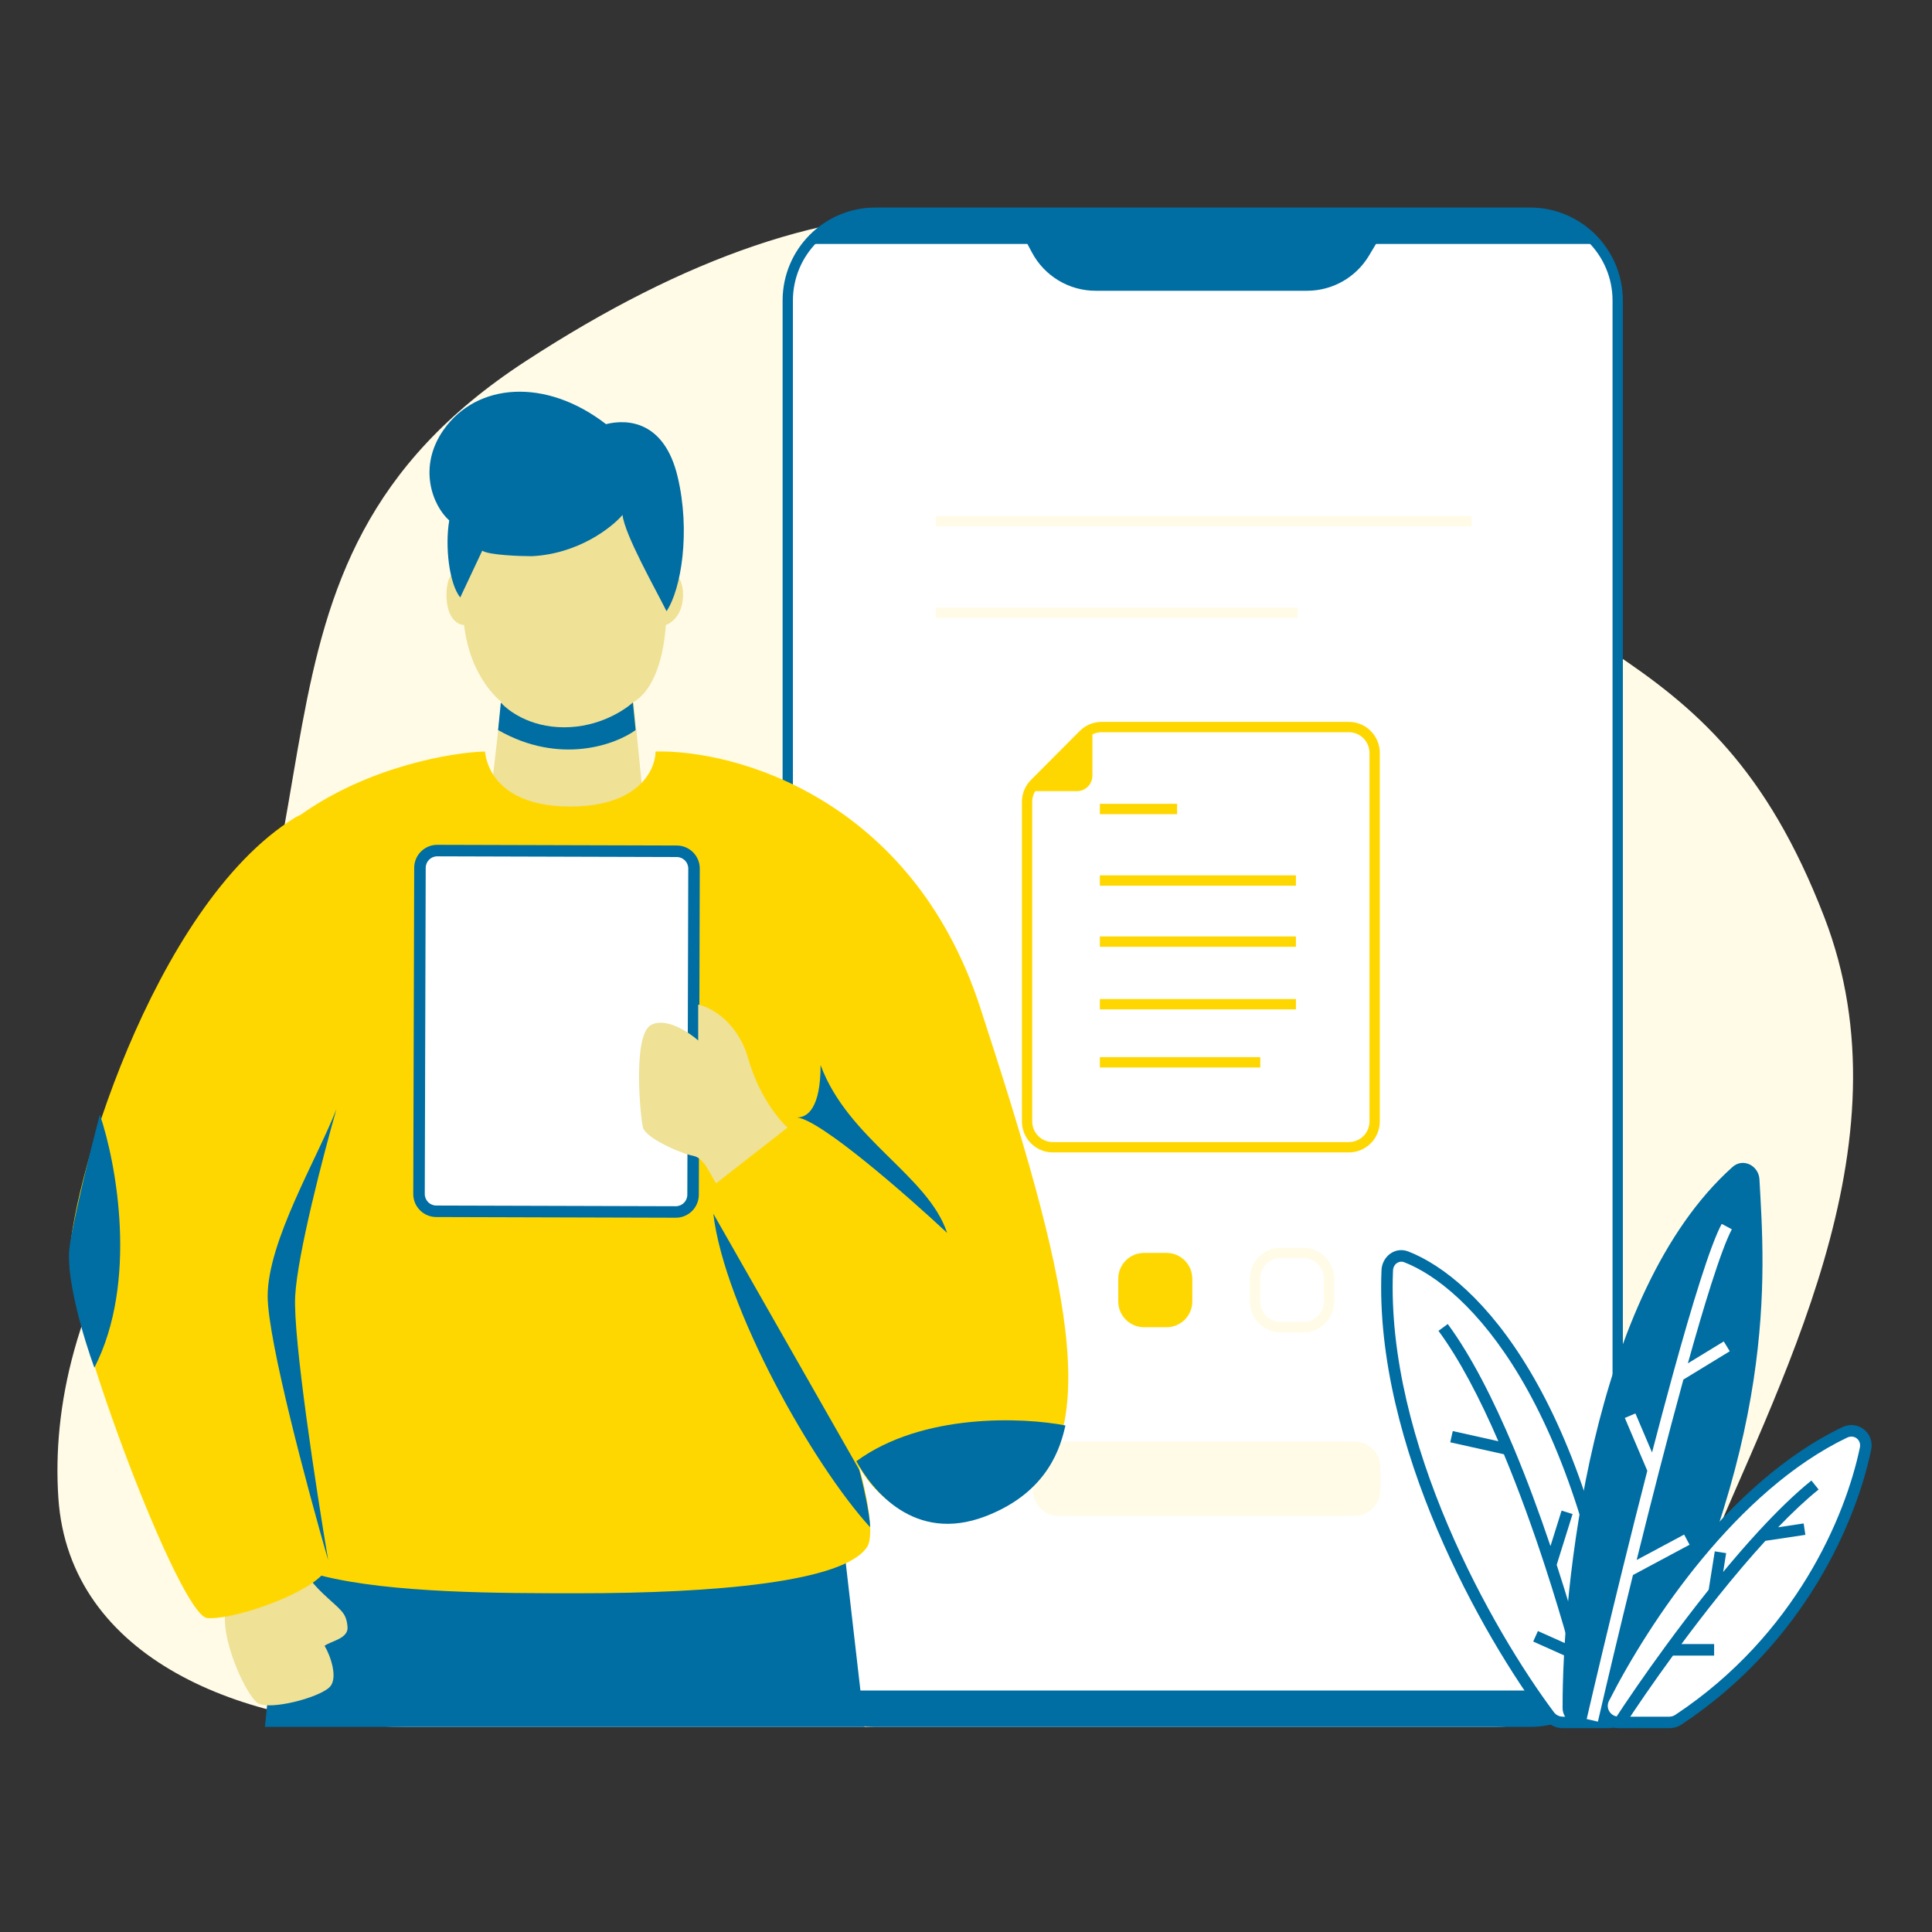 <svg xmlns="http://www.w3.org/2000/svg" fill="none" viewBox="0 0 3000 3000" id="Digitalcontract"><rect x="0" y="0" width="3000" height="3000" fill="#333333" stroke="none"/><path fill="#fffbe7" d="M239.305 1832.39C116.313 2017.78 81.427 2186.24 90.589 2325.55C107.143 2577.23 380.834 2681.54 633.071 2681.54H2319.12C2460.93 2681.54 2585.63 2574.29 2639.29 2443.03C2758.56 2151.3 2970.1 1779.45 2832.56 1423.55C2653.71 960.789 2389.92 1046.15 2054.58 646.293C1719.25 246.433 1312.38 237.447 816.082 560.929C319.788 884.412 579.11 1320.21 239.305 1832.39Z" class="colore7e8ff svgShape"></path><path fill="#ffffff" d="M1223.23 466.803C1223.23 391.412 1284.15 330.295 1359.3 330.295H2375.89C2451.04 330.295 2511.96 391.412 2511.96 466.803V2537C2511.96 2612.39 2451.04 2673.51 2375.89 2673.51H1359.3C1284.15 2673.51 1223.23 2612.39 1223.23 2537V466.803Z" class="colorffffff svgShape"></path><path fill="#006da3" fill-rule="evenodd" d="M1215.22 466.803C1215.22 386.977 1279.73 322.265 1359.3 322.265H2375.89C2455.46 322.265 2519.97 386.977 2519.97 466.803V2537C2519.97 2616.82 2455.46 2681.54 2375.89 2681.54H1359.3C1279.73 2681.54 1215.22 2616.82 1215.22 2537V466.803ZM1359.3 338.325C1288.57 338.325 1231.23 395.846 1231.23 466.803V2537C1231.23 2607.95 1288.57 2665.48 1359.3 2665.48H2375.89C2446.62 2665.48 2503.96 2607.95 2503.96 2537V466.803C2503.96 395.846 2446.62 338.325 2375.89 338.325H1359.3Z" clip-rule="evenodd" class="color032068 svgShape"></path><path fill="#fffbe7" d="M1603.68 2278.58C1603.68 2256.4 1621.6 2238.43 1643.7 2238.43H2103.37C2125.48 2238.43 2143.39 2256.4 2143.39 2278.58V2313.66C2143.39 2335.84 2125.48 2353.81 2103.37 2353.81H1643.7C1621.6 2353.81 1603.68 2335.84 1603.68 2313.66V2278.58Z" class="colore7e8ff svgShape"></path><path fill="#006da3" d="M1602.37 391.978L1569.58 330.293H2165.62L2125.77 396.914C2105.52 430.775 2069.04 451.493 2029.68 451.493H1701.25C1659.87 451.493 1621.85 428.611 1602.37 391.978Z" class="color032068 svgShape"></path><path fill="#006da3" d="M2479.75 378.774H1255.45C1297.33 336.758 1337.33 328.947 1352.1 330.294H2383.09C2434.64 330.294 2469.01 362.614 2479.75 378.774zM2479.75 2625.02H1255.45C1297.33 2667.04 1337.33 2674.85 1352.1 2673.5H2383.09C2434.64 2673.5 2469.01 2641.18 2479.75 2625.02z" class="color032068 svgShape"></path><path fill="#fffbe7" fill-rule="evenodd" d="M2015.1 959.482H1453.27V943.423H2015.1V959.482zM2284.96 817.471H1453.27V801.412H2284.96V817.471z" clip-rule="evenodd" class="colore7e8ff svgShape"></path><path fill="#ffd700" d="M1736.4 1985.68C1736.4 1963.51 1754.32 1945.53 1776.42 1945.53H1811.4C1833.5 1945.53 1851.42 1963.51 1851.42 1985.68V2020.77C1851.42 2042.94 1833.5 2060.91 1811.4 2060.91H1776.42C1754.32 2060.91 1736.4 2042.94 1736.4 2020.77V1985.68Z" class="colorf4ad5e svgShape"></path><path fill="#fffbe7" fill-rule="evenodd" d="M1940.74 1985.68C1940.74 1959.07 1962.24 1937.5 1988.77 1937.5H2023.74C2050.27 1937.5 2071.77 1959.07 2071.77 1985.68V2020.77C2071.77 2047.37 2050.27 2068.94 2023.74 2068.94H1988.77C1962.24 2068.94 1940.74 2047.37 1940.74 2020.77V1985.68ZM1988.77 1953.56C1971.08 1953.56 1956.75 1967.94 1956.75 1985.68V2020.77C1956.75 2038.5 1971.08 2052.88 1988.77 2052.88H2023.74C2041.43 2052.88 2055.76 2038.5 2055.76 2020.77V1985.68C2055.76 1967.94 2041.43 1953.56 2023.74 1953.56H1988.77Z" clip-rule="evenodd" class="colore7e8ff svgShape"></path><path fill="#ffffff" d="M2134.55 1741.29V1169.12C2134.55 1146.94 2116.63 1128.97 2094.52 1128.97H1710.59C1699.97 1128.97 1689.79 1133.2 1682.29 1140.73L1606.55 1216.7C1599.05 1224.23 1594.83 1234.44 1594.83 1245.09V1741.29C1594.83 1763.47 1612.75 1781.44 1634.86 1781.44H2094.52C2116.63 1781.44 2134.55 1763.47 2134.55 1741.29Z" class="colorffffff svgShape"></path><path fill="#ffd700" fill-rule="evenodd" d="M1676.63 1135.05C1685.64 1126.01 1697.85 1120.94 1710.59 1120.94H2094.52C2121.05 1120.94 2142.55 1142.51 2142.55 1169.12V1741.29C2142.55 1767.9 2121.05 1789.47 2094.52 1789.47H1634.86C1608.33 1789.47 1586.83 1767.9 1586.83 1741.29V1245.09C1586.83 1232.31 1591.89 1220.06 1600.9 1211.02L1676.63 1135.05ZM1710.59 1137C1702.1 1137 1693.95 1140.38 1687.95 1146.4L1612.22 1222.38C1606.21 1228.4 1602.84 1236.57 1602.84 1245.09V1741.29C1602.84 1759.03 1617.17 1773.41 1634.86 1773.41H2094.52C2112.21 1773.41 2126.54 1759.03 2126.54 1741.29V1169.12C2126.54 1151.38 2112.21 1137 2094.52 1137H1710.59Z" clip-rule="evenodd" class="colorf4ad5e svgShape"></path><path fill="#ffd700" d="M1597.14 1228.46L1696.32 1128.97V1204.37C1696.32 1217.67 1685.57 1228.46 1672.31 1228.46H1597.14Z" class="colorf4ad5e svgShape"></path><path fill="#ffd700" fill-rule="evenodd" d="M1827.79 1264.25H1707.85V1248.19H1827.79V1264.25ZM2012.31 1375.31H1707.85V1359.25H2012.31V1375.31ZM2012.31 1470.18H1707.85V1454.12H2012.31V1470.18ZM2012.31 1567.35H1707.85V1551.29H2012.31V1567.35ZM1956.95 1657.59H1707.85V1641.53H1956.95V1657.59Z" clip-rule="evenodd" class="colorf4ad5e svgShape"></path><path fill="#006da3" d="M1308.38 2384.31L1342.56 2681.54H411.366L441.267 2384.31H1308.38Z" class="color032068 svgShape"></path><path fill="#efe196" d="M778.716 1090.04L765.902 1201.1L770.173 1286.53L928.219 1303.61L996.564 1218.18L983.749 1090.04C1009.79 1075.16 1029.36 1034.35 1033.97 970.436C1042.86 967.589 1060.64 954.205 1060.64 923.45C1060.64 892.695 1041.15 882.158 1031.41 880.734C1017.54 777.049 963.753 739.774 872.69 739.774C785.385 739.774 738.051 796.876 723.685 880.734C713.552 879.311 693.286 885.86 693.286 923.45C693.286 961.039 711.491 970.436 720.594 970.436C728.944 1042.85 766.109 1079.95 778.716 1090.04Z" class="colorefcb96 svgShape"></path><path fill="#006da3" d="M697.559 808.119C690.725 849.126 697.56 906.364 714.645 927.721L748.818 855.105C759.069 861.94 807.195 863.648 825.705 863.648C897.466 860.231 949.579 819.509 966.665 799.576C970.082 830.331 1016.5 912.059 1035.01 949.079C1057.79 914.907 1072.6 825.205 1052.1 739.775C1031.59 654.344 975.208 650.073 941.036 658.616C847.063 586 740.274 594.543 689.016 667.159C648.01 725.252 671.93 785.338 697.559 808.119Z" class="color032068 svgShape"></path><path fill="#efe196" d="M501.684 2474.63C479.462 2453.65 469.02 2435.03 466.576 2428.34C439.135 2445.34 375.525 2457.07 355.836 2486.82C331.225 2524.01 381.945 2634.81 401.158 2645.07C420.37 2655.34 492.818 2637.05 511.257 2620.3C526.009 2606.91 512.978 2570.25 504.002 2555.65C513.698 2548.16 541.252 2544.58 539.647 2526.25C537.64 2503.33 529.461 2500.87 501.684 2474.63Z" class="colorefcb96 svgShape"></path><path fill="#ffd700" fill-rule="evenodd" d="M466.759 1265.27C463.976 1266.47 461.173 1267.86 458.351 1269.44C236.232 1406.13 103.815 1858.91 108.087 1961.43C112.358 2063.94 278.947 2508.18 321.662 2512.45C357.367 2516.02 464.697 2480.8 498.967 2446.69C606.989 2474.01 775.627 2474.01 898.317 2474.01C1107.62 2474.01 1312.65 2456.92 1346.83 2401.39C1358.3 2382.76 1345.4 2317.39 1334.01 2277.52C1359.64 2325.93 1442.51 2404.81 1568.94 2333.05C1726.99 2243.35 1654.37 1969.97 1521.96 1564.18C1416.02 1239.54 1141.79 1164.08 1017.92 1166.93C1017.92 1195.4 991.436 1252.36 885.502 1252.36C779.569 1252.36 755.933 1195.4 753.085 1166.93C701.827 1168.35 572.827 1189.99 466.894 1265.17C466.849 1265.2 466.804 1265.24 466.759 1265.27Z" clip-rule="evenodd" class="colorf4ad5e svgShape"></path><path fill="#ffffff" d="M652.104 1347.51C652.147 1332.7 664.184 1320.74 678.991 1320.78L1050.93 1321.85C1065.74 1321.89 1077.7 1333.93 1077.66 1348.74L1076.2 1855.21C1076.16 1870.02 1064.12 1881.99 1049.32 1881.94L677.378 1880.87C662.571 1880.83 650.602 1868.79 650.645 1853.98L652.104 1347.51Z" class="colorffffff svgShape"></path><path fill="#006da3" fill-rule="evenodd" d="M643.168 1347.48C643.224 1327.74 659.275 1311.78 679.017 1311.84L1050.96 1312.91C1070.7 1312.97 1086.66 1329.02 1086.6 1348.76L1085.14 1855.24C1085.08 1874.98 1069.03 1890.94 1049.29 1890.88L677.352 1889.81C657.61 1889.75 641.652 1873.7 641.709 1853.96L643.168 1347.48ZM678.965 1329.71C669.094 1329.69 661.069 1337.67 661.041 1347.54L659.582 1854.01C659.554 1863.88 667.533 1871.91 677.404 1871.94L1049.34 1873.01C1059.21 1873.03 1067.24 1865.06 1067.27 1855.18L1068.73 1348.71C1068.75 1338.84 1060.78 1330.81 1050.9 1330.79L678.965 1329.71Z" clip-rule="evenodd" class="color032068 svgShape"></path><path fill="#006da3" d="M1334.01 2281.79L1107.62 1884.54C1124.71 2029.77 1261.4 2273.25 1351.1 2371.49 1351.1 2350.99 1338.28 2296.03 1334.01 2281.79zM1470.7 1914.44C1407.64 1855.58 1274.22 1738.79 1237.46 1735.13 1236.89 1735.11 1236.33 1735.08 1235.77 1735.04 1236.31 1735.04 1236.87 1735.07 1237.46 1735.13 1254.23 1735.47 1274.21 1719.99 1274.21 1653.88 1316.93 1769.21 1440.8 1824.74 1470.7 1914.44z" class="color032068 svgShape"></path><path fill="#efe196" d="M1111.89 1837.55L1222.95 1750.89C1209.35 1738.96 1178.05 1700.76 1161.72 1643.46C1145.39 1586.17 1103.2 1563.88 1084.15 1559.91V1615.61C1069.18 1602.35 1033.53 1579 1010.66 1591.74C982.086 1607.65 994.333 1734.98 998.416 1750.89C1002.5 1766.81 1055.57 1790.68 1075.98 1794.66C1092.31 1797.85 1099.08 1816.2 1111.89 1837.55Z" class="colorefcb96 svgShape"></path><path fill="#006da3" d="M146.53 2123.75C214.874 1990.47 180.702 1806.23 155.073 1730.77 142.259 1779.18 114.921 1887.96 108.086 1935.8 101.252 1983.64 130.868 2081.03 146.53 2123.75zM1329.74 2268.98C1432.26 2193.8 1588.88 2200.63 1654.38 2213.45 1647.26 2244.77 1628.75 2316.62 1530.5 2354.41 1419.44 2397.12 1353.95 2313.12 1329.74 2268.98zM458.353 2012.69C461.77 1947.76 502.492 1791.99 522.425 1722.22 492.525 1799.11 415.638 1927.26 415.638 2012.69 415.638 2081.03 478.286 2314.54 509.611 2422.75 491.101 2313.12 454.935 2077.61 458.353 2012.69zM875.952 1129.36C821.277 1129.36 787.674 1102.31 777.707 1090.92L773.436 1133.63C869.117 1188.31 955.687 1156.42 987.011 1133.63L982.74 1090.92C969.925 1102.31 930.627 1129.36 875.952 1129.36z" class="color032068 svgShape"></path><path fill="#ffffff" d="M2154.12 1972.63C2142.75 2242.04 2310.59 2537 2405.86 2664.19C2410.83 2670.83 2418.64 2674.59 2426.93 2674.59H2497.76C2513.83 2674.59 2526.27 2660.3 2524.16 2644.38C2461.05 2169.12 2286.16 1991.56 2183.74 1951.67C2169.2 1946.01 2154.77 1957.04 2154.12 1972.63Z" class="colorffffff svgShape"></path><path fill="#006da3" fill-rule="evenodd" d="M2180.49 1960C2172.59 1956.92 2163.49 1962.5 2163.05 1973C2157.44 2105.87 2196.05 2245.56 2248.22 2368.24C2300.37 2490.85 2365.78 2595.76 2413.01 2658.83C2416.24 2663.13 2421.35 2665.66 2426.93 2665.66H2497.76C2508.39 2665.66 2516.71 2656.16 2515.3 2645.55C2452.36 2171.54 2278.38 1998.12 2180.49 1960ZM2145.19 1972.25C2146.06 1951.57 2165.8 1935.09 2186.98 1943.34C2293.93 1985 2469.75 2166.71 2533.02 2643.2C2535.84 2664.45 2519.27 2683.53 2497.76 2683.53H2426.93C2415.93 2683.53 2405.43 2678.52 2398.71 2669.54C2350.68 2605.42 2284.53 2499.26 2231.78 2375.24C2179.06 2251.29 2139.43 2108.8 2145.19 1972.25Z" clip-rule="evenodd" class="color032068 svgShape"></path><path fill="#006da3" d="M2690.36 1811.98C2469.9 2009.03 2425.75 2470.83 2426.4 2652.16C2426.45 2666.63 2438.32 2677.85 2452.79 2677.85H2518.37C2528.29 2677.85 2537.51 2672.19 2542.1 2663.39C2762.75 2240.39 2740.05 1977.72 2732.06 1831.28C2730.88 1809.77 2706.43 1797.61 2690.36 1811.98Z" class="color032068 svgShape"></path><path fill="#ffffff" d="M2864.43 2224.24C2690.61 2307.3 2553.64 2512.61 2490.36 2637.32C2481.57 2654.64 2494.44 2674.59 2513.87 2674.59H2591.83C2597 2674.59 2602.1 2673.08 2606.41 2670.23C2795.8 2544.56 2874.26 2357.82 2896.76 2249.53C2900.74 2230.35 2882.1 2215.79 2864.43 2224.24Z" class="colorffffff svgShape"></path><path fill="#006da3" fill-rule="evenodd" d="M2888.01 2247.71C2890.48 2235.81 2879.32 2227.03 2868.28 2232.3C2783.01 2273.06 2706.29 2344.07 2642.83 2420.85C2579.44 2497.56 2529.72 2579.49 2498.33 2641.36C2492.72 2652.42 2500.75 2665.66 2513.87 2665.66H2591.83C2595.28 2665.66 2598.66 2664.64 2601.47 2662.78L2606.41 2670.23L2601.47 2662.78C2788.4 2538.75 2865.85 2354.36 2888.01 2247.71ZM2860.58 2216.18C2884.89 2204.56 2911.01 2224.89 2905.51 2251.35C2882.67 2361.29 2803.19 2550.38 2611.35 2677.67C2605.55 2681.52 2598.72 2683.53 2591.83 2683.53H2513.87C2488.14 2683.53 2470.42 2656.86 2482.39 2633.27C2514.28 2570.43 2564.69 2487.36 2629.05 2409.47C2693.36 2331.66 2772.04 2258.49 2860.58 2216.18Z" clip-rule="evenodd" class="color032068 svgShape"></path><path fill="#006da3" fill-rule="evenodd" d="M2248.06 2055.93C2284.62 2105.55 2319.06 2173.49 2349.95 2247C2370.87 2296.79 2390.23 2349.33 2407.57 2400.78L2424.83 2345.67L2441.88 2351.01L2417.2 2429.85C2433.05 2478.57 2446.99 2525.68 2458.59 2567.82C2469.31 2606.75 2478.05 2641.46 2484.48 2669.32L2467.06 2673.34C2460.92 2646.72 2452.63 2613.69 2442.47 2576.62L2380.76 2548.98L2388.07 2532.67L2436.26 2554.25C2425.58 2516.4 2413.18 2475.13 2399.32 2432.67C2380.42 2374.76 2358.82 2314.7 2335.25 2258.18L2251.97 2239.61L2255.86 2222.16L2326.66 2237.95C2297.83 2171.26 2266.41 2110.96 2233.67 2066.53L2248.06 2055.93Z" clip-rule="evenodd" class="color032068 svgShape"></path><path fill="#ffffff" fill-rule="evenodd" d="M2620.92 2116.99C2633.84 2070.65 2646.15 2028.72 2657.21 1994.09C2670.05 1953.89 2681.03 1924.21 2689.2 1908.82L2673.42 1900.44C2664.39 1917.43 2652.99 1948.58 2640.18 1988.65C2627.31 2028.95 2612.81 2078.93 2597.65 2134.03C2587.08 2172.48 2576.18 2213.45 2565.27 2255.41L2539.46 2194.76L2523.01 2201.76L2557.93 2283.8C2544.75 2335 2531.66 2387.16 2519.25 2437.55C2497.76 2524.79 2478.29 2606.75 2463.8 2669.31L2481.21 2673.35C2495.47 2611.78 2514.56 2531.4 2535.66 2445.69L2623.54 2398.63L2615.1 2382.87L2541.42 2422.33C2552.61 2377.13 2564.27 2330.82 2575.99 2285.32C2588.74 2235.83 2601.57 2187.3 2613.95 2142.19L2685.97 2098.22L2676.65 2082.97L2620.92 2116.99Z" clip-rule="evenodd" class="colorffffff svgShape"></path><path fill="#006da3" fill-rule="evenodd" d="M2761.03 2371.56C2782.75 2348.98 2803.98 2328.95 2823.94 2312.89L2812.73 2298.96C2786.46 2320.11 2758.43 2347.58 2730.28 2378.18C2712.04 2398 2693.71 2419.2 2675.71 2440.93L2680.35 2411.73L2662.7 2408.93L2653.23 2468.58C2629.53 2498.21 2606.77 2528.2 2586.01 2556.54C2553.6 2600.8 2526.05 2641.08 2507.43 2669.72L2522.41 2679.46C2540.33 2651.9 2566.69 2613.32 2597.76 2570.76H2661.68V2552.89H2610.91C2629.07 2528.41 2648.54 2503 2668.66 2477.9C2692.37 2448.32 2716.95 2419.21 2741.31 2392.59L2803.35 2383.28L2800.7 2365.6L2761.03 2371.56Z" clip-rule="evenodd" class="color032068 svgShape"></path></svg>